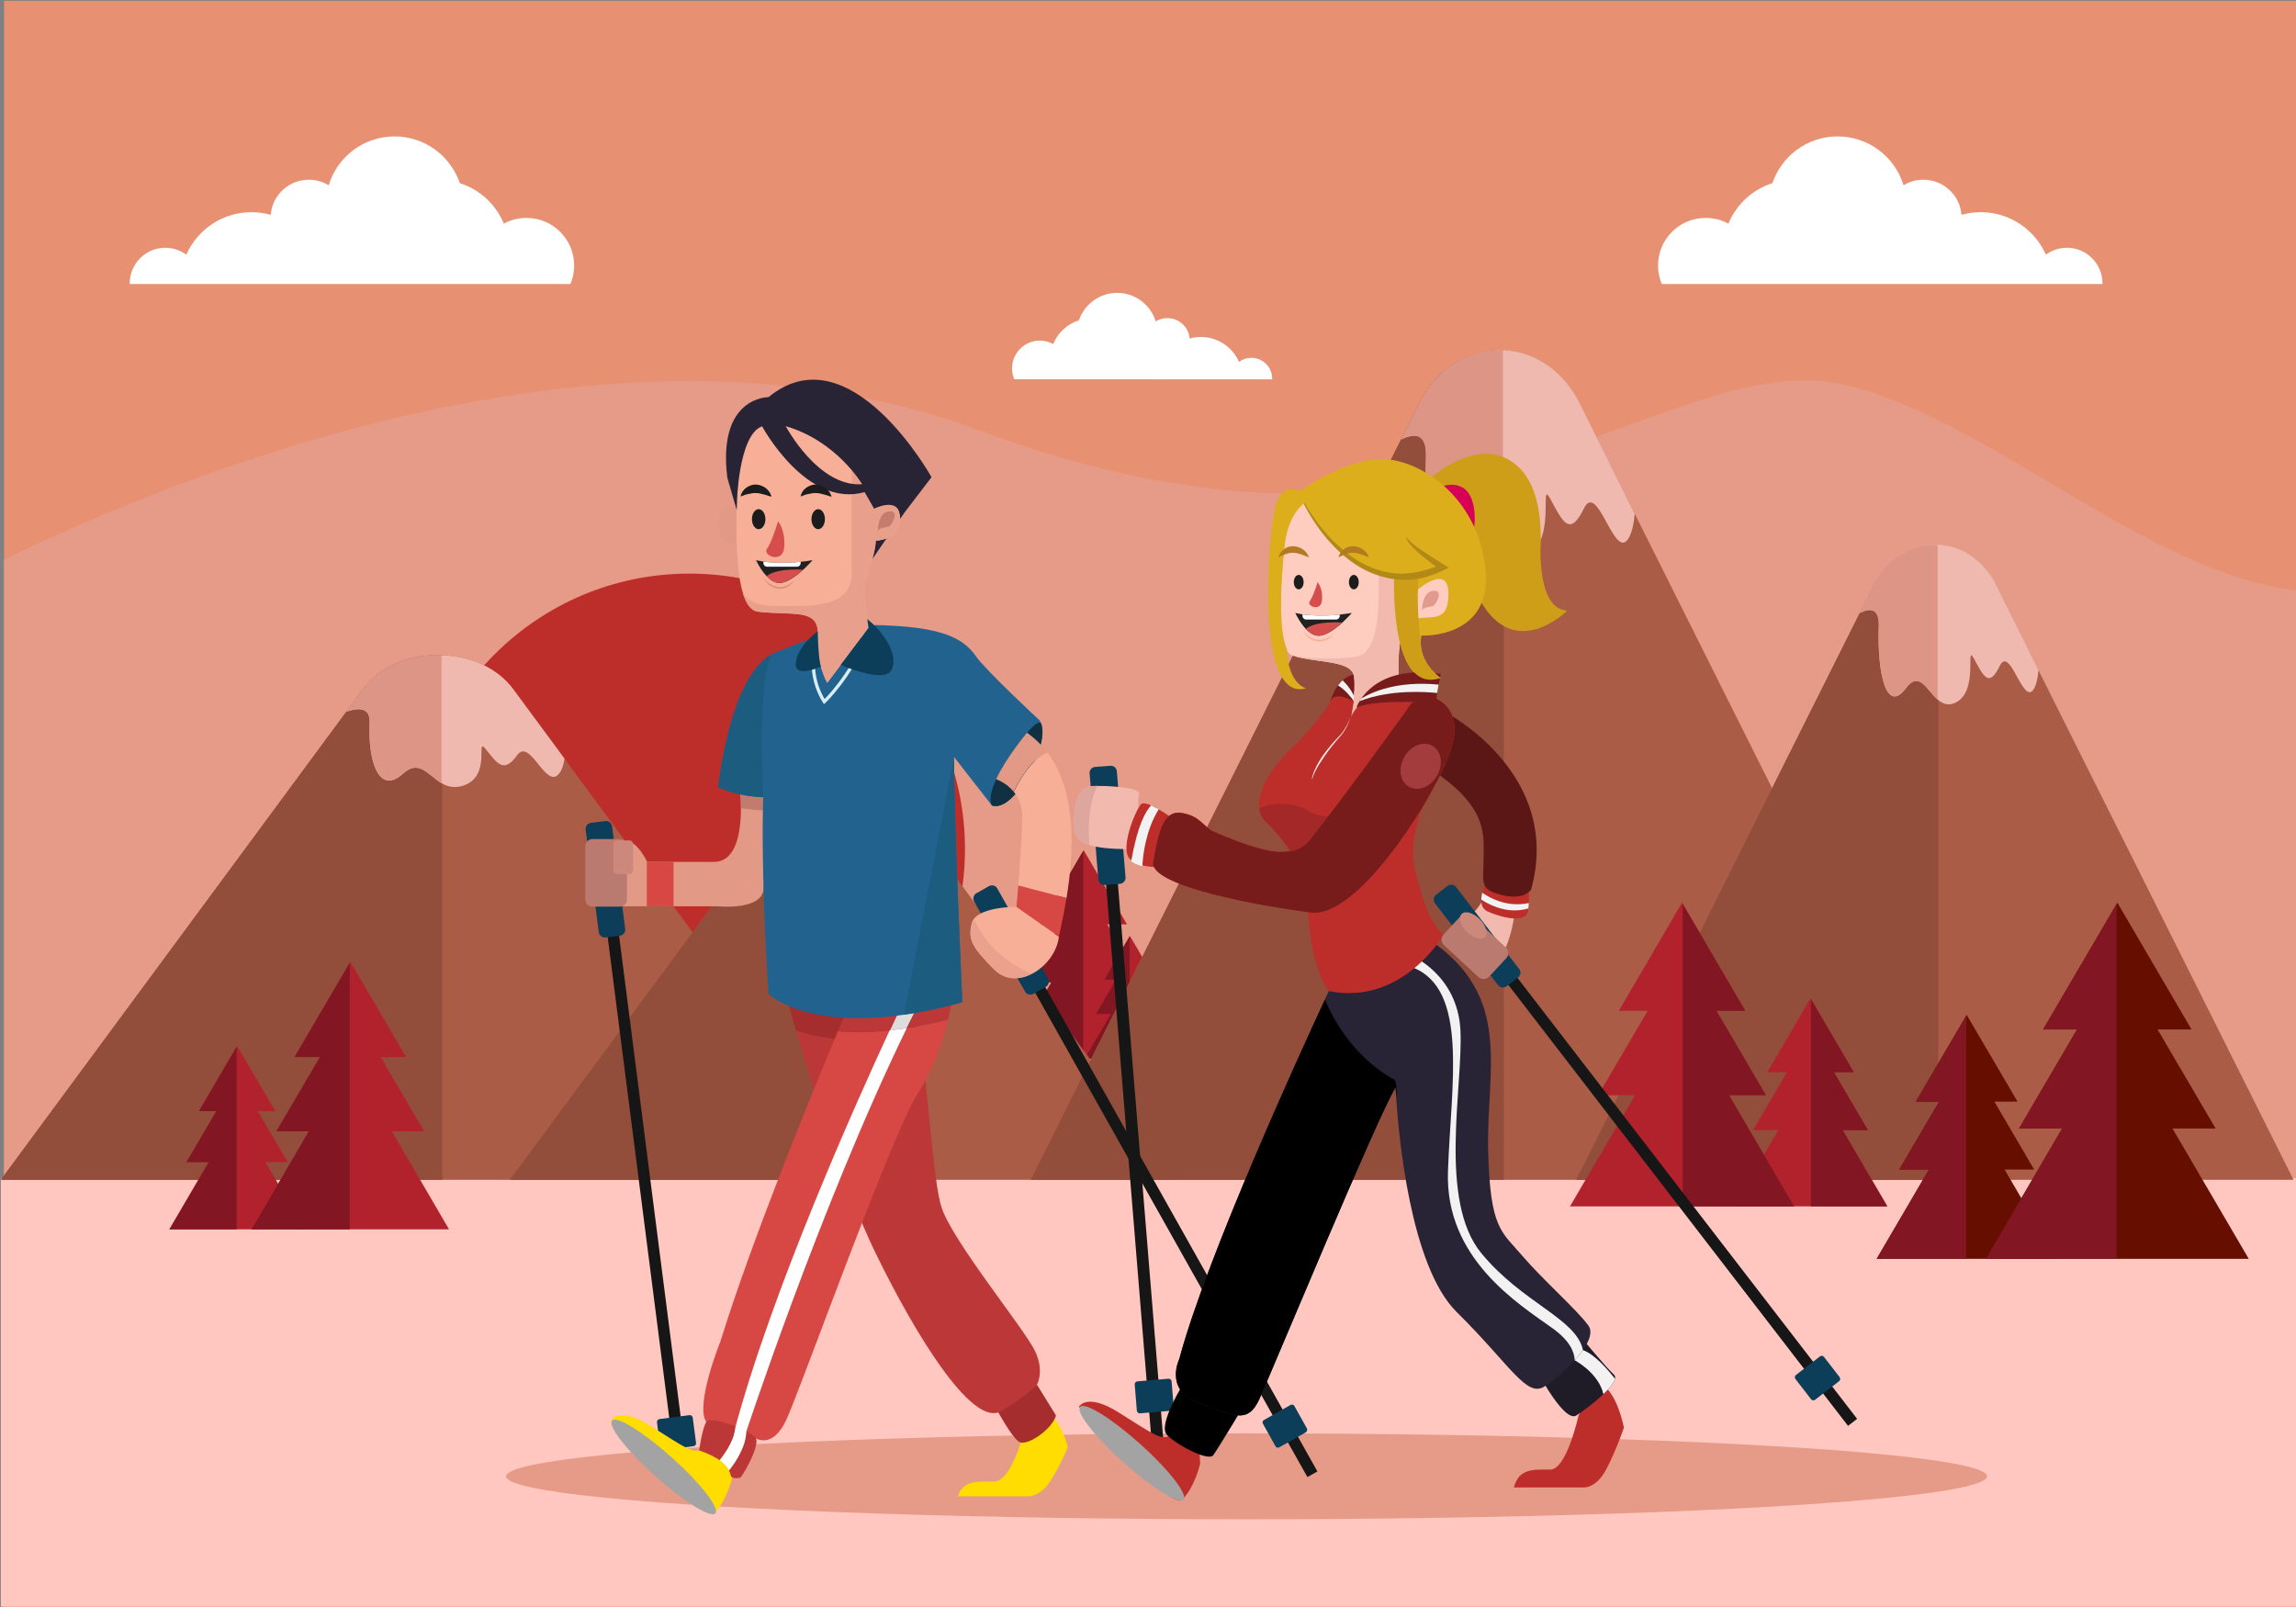 <?xml version="1.0" encoding="utf-8"?>
<!-- Generator: Adobe Illustrator 19.0.0, SVG Export Plug-In . SVG Version: 6.00 Build 0)  -->
<svg version="1.1" id="Layer_1" xmlns="http://www.w3.org/2000/svg" xmlns:xlink="http://www.w3.org/1999/xlink" x="0px" y="0px"
	 width="1400px" height="980px" viewBox="0 0 1400 980" enable-background="new 0 0 1400 980" xml:space="preserve">
<rect x="0" y="0" width="1400" height="980" fill="#808080" stroke="none"/>
<g>
	<rect x="2.5" y="0.5" fill="#E89072" width="1398" height="980.7"/>
	<path fill="#E59B88" d="M1400,359.9v388.6H2.5V341.2c123.8-59.8,380.5-158.8,594.6-78.7c294.3,110,416.4-52,526.6-28
		C1209.5,253.2,1311,350.7,1400,359.9z"/>
	<circle fill="#BD2E2B" cx="420.4" cy="517.8" r="168"/>
	<rect x="0.5" y="718.5" fill="#FFC7BF" width="1400" height="261.3"/>
	<ellipse fill="#E59B88" cx="760.1" cy="900.3" rx="451.5" ry="26.2"/>
	<path fill="#FFFFFF" d="M79.1,173.2c0-0.1,0-0.3,0-0.4c0-12,9.7-21.7,21.7-21.7c4.8,0,9.2,1.6,12.8,4.2c6.7-15.2,22-25.9,39.7-25.9
		c4.1,0,8,0.6,11.8,1.6c0.9-12,11-21.4,23.2-21.4c4.4,0,8.6,1.2,12.1,3.4c5.2-17.2,21.2-29.8,40.2-29.8c18.5,0,34.1,11.9,39.8,28.5
		c12.2,3.9,22,13,26.8,24.7c4.1-2.3,8.9-3.5,13.9-3.5c16,0,29,13,29,29c0,4-0.8,7.9-2.3,11.3H79.1z"/>
	<path fill="#FFFFFF" d="M1282,173.2c0-0.1,0-0.3,0-0.4c0-12-9.7-21.7-21.7-21.7c-4.8,0-9.2,1.6-12.8,4.2
		c-6.7-15.2-22-25.9-39.7-25.9c-4.1,0-8,0.6-11.8,1.6c-0.9-12-11-21.4-23.2-21.4c-4.4,0-8.6,1.2-12.1,3.4
		c-5.2-17.2-21.2-29.8-40.2-29.8c-18.5,0-34.1,11.9-39.8,28.5c-12.2,3.9-22,13-26.8,24.7c-4.1-2.3-8.9-3.5-13.9-3.5
		c-16,0-29,13-29,29c0,4,0.8,7.9,2.3,11.3H1282z"/>
	<path fill="#FFFFFF" d="M775.7,231.2c0-0.1,0-0.2,0-0.3c0-7-5.7-12.7-12.7-12.7c-2.8,0-5.4,0.9-7.5,2.5
		c-3.9-8.9-12.9-15.2-23.2-15.2c-2.4,0-4.7,0.3-6.9,1c-0.6-7-6.4-12.5-13.6-12.5c-2.6,0-5,0.7-7.1,2c-3.1-10.1-12.4-17.4-23.5-17.4
		c-10.8,0-20,7-23.3,16.7c-7.1,2.3-12.9,7.6-15.7,14.5c-2.4-1.3-5.2-2.1-8.1-2.1c-9.4,0-17,7.6-17,17c0,2.4,0.5,4.6,1.4,6.6H775.7z"
		/>
	<g>
		<g>
			<polygon fill="#B2222C" points="707.7,645.7 613.8,645.7 641.1,599.1 625.7,599.1 646.4,563.7 634.3,563.7 660.5,518.9 
				660.8,518.5 687.2,563.7 675.2,563.7 695.9,599.1 680.5,599.1 			"/>
			<polygon fill="#821723" points="660.5,518.9 660.5,645.7 613.8,645.7 641.1,599.1 625.7,599.1 646.4,563.7 634.3,563.7 			"/>
		</g>
		<g>
			<polygon fill="#B2222C" points="716.6,645.7 661.3,645.7 677.4,618.3 668.3,618.3 680.5,597.4 673.4,597.4 688.8,571 689,570.8 
				704.6,597.4 697.4,597.4 709.6,618.3 700.6,618.3 			"/>
			<polygon fill="#821723" points="688.8,571 688.8,645.7 661.3,645.7 677.4,618.3 668.3,618.3 680.5,597.4 673.4,597.4 			"/>
		</g>
	</g>
	<g>
		<g>
			<g>
				<path fill="#AA5C46" d="M533.8,719.5H0.5L211.2,434l10.2-13.8c10.6-14.4,29.7-21.3,48.3-20.6c16.9,0.6,33.4,7.5,43.1,20.6
					l31.4,42.5L533.8,719.5z"/>
				<path fill="#934D3B" d="M269.7,399.5v320H0.5L211.2,434l10.2-13.8C232.1,405.7,251.1,398.8,269.7,399.5z"/>
				<path fill="#EFB9AF" d="M344.2,462.6c-0.5,3.5-1.4,6.6-3,8.8c-8.1,11.3-17.9-22.1-25.9-10.8c-8.1,11.3-12.1,5-19-3.6
					c-6.9-8.6,4,16.2-13.8,22.1c-5.1,1.7-9.2,0.7-12.7-1.2c-0.2-0.1-0.4-0.2-0.6-0.3c-8.3-4.9-13.6-14.8-23.6-5.7
					c-14.4,13.1-21.3-7.2-20.2-31.1c0.4-9-6-9.6-14.1-6.8l10.2-13.8c10.5-14.3,29.3-21.1,47.7-20.6c0.2,0,0.4,0,0.6,0
					c16.9,0.6,33.4,7.5,43.1,20.6L344.2,462.6z"/>
				<path fill="#DD9585" d="M269.2,399.5v78c-8.3-4.9-13.6-14.8-23.6-5.7c-14.4,13.1-21.3-7.2-20.2-31.1c0.4-9-6-9.6-14.1-6.8
					l10.2-13.8C232,405.9,250.7,399,269.2,399.5z"/>
			</g>
			<g>
				<path fill="#AA5C46" d="M719,719.5H310.9L472.2,501l7.8-10.6c8.1-11,22.7-16.3,36.9-15.8c12.9,0.5,25.6,5.7,33,15.8l24,32.5
					L719,719.5z"/>
				<path fill="#934D3B" d="M516.9,474.6v244.9H310.9L472.2,501l7.8-10.6C488.1,479.3,502.7,474.1,516.9,474.6z"/>
				<path fill="#EFB9AF" d="M573.9,522.9c-0.4,2.7-1.1,5.1-2.3,6.7c-6.2,8.6-13.7-16.9-19.9-8.3c-6.2,8.6-9.3,3.8-14.6-2.8
					c-5.3-6.6,3.1,12.4-10.6,16.9c-3.9,1.3-7,0.5-9.7-0.9c-0.2-0.1-0.3-0.2-0.4-0.3c-6.4-3.7-10.4-11.3-18.1-4.3
					c-11,10-16.3-5.5-15.4-23.8c0.3-6.9-4.6-7.3-10.8-5.2l7.8-10.6c8.1-10.9,22.4-16.2,36.5-15.8c0.1,0,0.3,0,0.4,0
					c12.9,0.5,25.6,5.7,33,15.8L573.9,522.9z"/>
				<path fill="#DD9585" d="M516.5,474.6v59.7c-6.4-3.7-10.4-11.3-18.1-4.3c-11,10-16.3-5.5-15.4-23.8c0.3-6.9-4.6-7.3-10.8-5.2
					l7.8-10.6C488.1,479.5,502.4,474.2,516.5,474.6z"/>
			</g>
		</g>
		<g>
			<g>
				<path fill="#AA5C46" d="M1200,719.5H628.5L854.3,268l11-21.9c11.4-22.8,31.8-33.7,51.7-32.5c18.1,1,35.8,11.8,46.2,32.5
					l33.6,67.2L1200,719.5z"/>
				<path fill="#934D3B" d="M917,213.6v505.9H628.5L854.3,268l11-21.9C876.7,223.3,897.1,212.5,917,213.6z"/>
				<path fill="#EFB9AF" d="M996.8,313.3c-0.5,5.6-1.5,10.4-3.2,13.9c-8.7,17.8-19.2-34.9-27.8-17.1c-8.7,17.8-13,7.9-20.4-5.7
					c-7.4-13.6,4.3,25.7-14.8,34.9c-5.5,2.7-9.9,1.1-13.6-1.9c-0.2-0.2-0.4-0.3-0.6-0.5c-8.9-7.7-14.6-23.4-25.3-9
					c-15.5,20.7-22.9-11.4-21.6-49.2c0.5-14.2-6.4-15.1-15.1-10.7l11-21.9c11.3-22.6,31.4-33.4,51.1-32.6c0.2,0,0.4,0,0.6,0
					c18.1,1,35.8,11.8,46.2,32.5L996.8,313.3z"/>
				<path fill="#DD9585" d="M916.4,213.6v123.4c-8.9-7.7-14.6-23.4-25.3-9c-15.5,20.7-22.9-11.4-21.6-49.2
					c0.5-14.2-6.4-15.1-15.1-10.7l11-21.9C876.6,223.5,896.6,212.7,916.4,213.6z"/>
			</g>
			<g>
				<path fill="#AA5C46" d="M1398.5,719.5H961.1L1133.9,374l8.4-16.8c8.7-17.5,24.3-25.8,39.6-24.9c13.9,0.8,27.4,9.1,35.3,24.9
					l25.7,51.4L1398.5,719.5z"/>
				<path fill="#934D3B" d="M1181.9,332.3v387.2H961.1L1133.9,374l8.4-16.8C1151.1,339.7,1166.7,331.4,1181.9,332.3z"/>
				<path fill="#EFB9AF" d="M1243,408.6c-0.4,4.3-1.1,8-2.4,10.7c-6.6,13.6-14.7-26.7-21.3-13.1c-6.6,13.6-9.9,6-15.6-4.4
					c-5.7-10.4,3.3,19.6-11.3,26.7c-4.2,2-7.5,0.9-10.4-1.5c-0.2-0.1-0.3-0.3-0.5-0.4c-6.8-5.9-11.2-17.9-19.4-6.9
					c-11.8,15.8-17.5-8.7-16.5-37.7c0.4-10.9-4.9-11.6-11.6-8.2l8.4-16.8c8.6-17.3,24-25.6,39.1-24.9c0.2,0,0.3,0,0.5,0
					c13.9,0.8,27.4,9.1,35.3,24.9L1243,408.6z"/>
				<path fill="#DD9585" d="M1181.5,332.3v94.4c-6.8-5.9-11.2-17.9-19.4-6.9c-11.8,15.8-17.5-8.7-16.5-37.7
					c0.4-10.9-4.9-11.6-11.6-8.2l8.4-16.8C1151,339.9,1166.3,331.6,1181.5,332.3z"/>
			</g>
		</g>
	</g>
	<polygon fill="#660F01" points="1254.1,767.7 1144.3,767.7 1176.2,713.2 1158.1,713.2 1182.4,671.8 1168.2,671.8 1198.9,619.4 
		1199.2,618.9 1230.2,671.8 1216.1,671.8 1240.3,713.2 1222.3,713.2 	"/>
	<polygon fill="#821723" points="1198.9,619.4 1198.9,767.7 1144.3,767.7 1176.2,713.2 1158.1,713.2 1182.4,671.8 1168.2,671.8 	"/>
	<polygon fill="#660F01" points="1371.2,767.7 1210.9,767.7 1257.4,688.2 1231.1,688.2 1266.5,627.8 1245.8,627.8 1290.6,551.3 
		1291.1,550.5 1336.3,627.8 1315.6,627.8 1351,688.2 1324.7,688.2 	"/>
	<polygon fill="#821723" points="1290.6,551.3 1290.6,767.7 1210.9,767.7 1257.4,688.2 1231.1,688.2 1266.5,627.8 1245.8,627.8 	"/>
	<g>
		<g>
			<polygon fill="#B2222C" points="1057.1,735.7 1150.8,735.7 1123.6,689.2 1139,689.2 1118.3,653.9 1130.4,653.9 1104.2,609.2 
				1104,608.8 1077.5,653.9 1089.6,653.9 1068.9,689.2 1084.3,689.2 			"/>
			<polygon fill="#821723" points="1104.2,609.2 1104.2,735.7 1150.8,735.7 1123.6,689.2 1139,689.2 1118.3,653.9 1130.4,653.9 			
				"/>
		</g>
		<g>
			<polygon fill="#B2222C" points="957.3,735.7 1094,735.7 1054.3,667.9 1076.8,667.9 1046.6,616.4 1064.2,616.4 1026,551.1 
				1025.6,550.5 987.1,616.4 1004.7,616.4 974.5,667.9 997,667.9 			"/>
			<polygon fill="#821723" points="1026,551.1 1026,735.7 1094,735.7 1054.3,667.9 1076.8,667.9 1046.6,616.4 1064.2,616.4 			"/>
		</g>
	</g>
	<g>
		<g>
			<polygon fill="#B2222C" points="185.8,749.7 103.3,749.7 127.3,708.7 113.7,708.7 131.9,677.6 121.3,677.6 144.3,638.3 
				144.6,637.9 167.9,677.6 157.2,677.6 175.4,708.7 161.9,708.7 			"/>
			<polygon fill="#821723" points="144.3,638.3 144.3,749.7 103.3,749.7 127.3,708.7 113.7,708.7 131.9,677.6 121.3,677.6 			"/>
		</g>
		<g>
			<polygon fill="#B2222C" points="273.8,749.7 153.4,749.7 188.3,689.9 168.5,689.9 195.1,644.6 179.6,644.6 213.3,587.1 
				213.6,586.5 247.6,644.6 232.1,644.6 258.6,689.9 238.9,689.9 			"/>
			<polygon fill="#821723" points="213.3,587.1 213.3,749.7 153.4,749.7 188.3,689.9 168.5,689.9 195.1,644.6 179.6,644.6 			"/>
		</g>
	</g>
</g>
<g>
	<polygon fill="#292435" points="551.2,312.9 528.7,345.6 522.4,323.9 532.5,297.9 	"/>
	<path fill="#FFDD00" d="M623.4,876.5c0,0-7.2,27-17.2,27c-10.1,0-19.1-0.8-22.2,9h42.3c0,0,7.8,0.7,14.1-9.2
		c6.3-9.9,10.7-20.8,10.7-20.8s-3.1-13.4-10.3-19.4C633.6,857,623.4,876.5,623.4,876.5z"/>
	
		<rect x="391.5" y="565.1" transform="matrix(-0.992 0.127 -0.127 -0.992 880.7 1417.921)" fill="#161616" width="7" height="344.1"/>
	<path fill="#0D3E59" d="M422.9,881.9l-18.3,2.4c-1,0.1-1.9-0.6-2-1.5l-2-15.4c-0.1-1,0.6-1.9,1.5-2l18.3-2.4c1-0.1,1.9,0.6,2,1.5
		l2,15.4C424.6,880.9,423.9,881.8,422.9,881.9z"/>
	<path fill="#FFDD00" d="M372.6,866.2c0,0,4.6-9,24.6,3.7c20,12.7,24.6,15.8,29.1,14.6c4.5-1.3,14-4.7,14-4.7l5.8,13.4l0.4,7.8
		c0,0-3.4,14.5-10.9,21.7C428.1,929.8,372.6,866.2,372.6,866.2z"/>
	
		<rect x="712.4" y="577.7" transform="matrix(-0.872 0.49 -0.49 -0.872 1707.592 1052.008)" fill="#161616" width="7" height="344.1"/>
	<path fill="#0D3E59" d="M637.7,601.8l-7.6,4.3c-1.8,1-4.1,0.4-5.1-1.4L594,549.8c-1-1.8-0.4-4.1,1.4-5.1l7.6-4.3
		c1.8-1,4.1-0.4,5.1,1.4l30.9,54.9C640.1,598.5,639.5,600.8,637.7,601.8z"/>
	<path fill="#0D3E59" d="M796.2,873.5l-16.1,9.1c-0.9,0.5-2,0.2-2.4-0.7l-7.6-13.6c-0.5-0.9-0.2-2,0.7-2.4l16.1-9.1
		c0.9-0.5,2-0.2,2.4,0.7l7.6,13.6C797.3,871.9,797,873,796.2,873.5z"/>
	<path fill="#A52D2D" d="M560.6,630.6c-1.7,0.3-3.3,0.6-4.9,0.8c-34.3,5.6-56.8,1.9-70.3-2.9c-2.7-9.3-4.3-14.9-4.3-14.9l18.6-13.2
		c0,0,45.2-5.4,54.9,8.7C556.9,612.5,558.9,620.3,560.6,630.6z"/>
	<path fill="#BC3737" d="M631.2,846.5l-6.5,19.5l-15.9-4.7c-17.3,6.1-49.9-45.9-74.8-96.9c-19-38.8-39.8-106.1-48.6-135.9
		c13.5,4.7,35.9,8.5,70.3,2.9c1.6-0.3,3.2-0.5,4.9-0.8c5.4,32.7,8.3,89.8,13.5,105.7c6.9,21,50.6,74.1,57.1,87.8
		C637.7,837.9,631.2,846.5,631.2,846.5z"/>
	<path fill="#D74844" d="M578,621.9c-3.2,13.1-8.9,30.4-18.4,45c-15.9,24.6-71.9,181.4-80.2,199.1c-8.3,17.7-18.4,11.2-18.4,11.2
		l-22.1,1.8l-8.3-11.9c-6.9-10.5,8.7-49.1,8.7-49.1c19.5-63,56.4-152.8,71.6-189.1c11.9,1,26.7,0.7,44.8-2.3
		C562.6,625.4,570.1,623.9,578,621.9z"/>
	<path fill="#A52D2D" d="M608.8,861.4c0,0,7.6,14.1,12.3,17.7s20.6-7.6,22.8-15.9l-11.5-18.6C632.3,844.5,622.5,854.1,608.8,861.4z"
		/>
	<path fill="#FFFFFF" d="M552.9,627c-52.8,108.4-99,249.5-99,249.5l-2.6,7.2l-3.9-9.6c22.9-86.9,76.1-204.9,95.1-245.8
		C545.9,628,549.4,627.5,552.9,627z"/>
	<path fill="#BC3737" d="M448.6,869.9c-0.6,7.6-5.4,15.1-9.7,20.6c-2.8-1.9-6.7-4-12.6-6c0,0,1.8-13,4.3-17.3
		C432,864.7,440.8,866.8,448.6,869.9z"/>
	<path fill="#BC3737" d="M451.6,901c0,0-2.5,1-5.1,0c-1-0.4-0.9-2-2-4.3c11.1-13.9,10.6-23.8,10.6-23.8c3.1,1.6,5.4,3.2,5.9,4.4
		C462.8,881.6,455.5,895.8,451.6,901z"/>
	<path fill="#DDDDDD" d="M557.6,617.6c-1.6,3.1-3.1,6.3-4.7,9.4c-3.6,0.6-7,1-10.3,1.4c4.3-9.3,6.9-14.6,6.9-14.6L557.6,617.6z"/>
	<path fill="#BC3737" d="M581.3,603.3c-0.2,2.8-1.1,9.7-3.3,18.6c-8,2-15.4,3.5-22.4,4.6c-0.9,0.2-1.8,0.3-2.7,0.4
		c1.6-3.2,3.1-6.3,4.7-9.4l-8.1-3.8c0,0-2.5,5.3-6.9,14.6c-12.3,1.3-22.8,1.3-31.7,0.5c4.3-10.2,6.9-16.2,6.9-16.2
		s19.5-13,21.7-13.4C541.6,599,581.7,596.4,581.3,603.3z"/>
	<path fill="#FFFFFF" d="M444.5,896.7c-0.8-1.8-2.4-3.9-5.7-6.2c4.4-5.4,9.1-12.9,9.7-20.6c2.3,0.9,4.6,1.9,6.5,2.9
		C455.1,872.9,455.6,882.8,444.5,896.7z"/>
	<path fill="#E29986" d="M450.9,477.9c0,0,6.5,47.7-15.5,47.7s-40.8,0-40.8,0s-5.8-12.6-12.6-12.6c-6.9,0-24.2-3.3-24.2,9
		c0,12.3-1.1,30.7,9.4,30.7s70.8,0,70.8,0s27.7,2.9,27.7-11.6c0-14.5,19.6-49.5,19.6-49.5l-11.5-25.4L450.9,477.9z"/>
	<path fill="#C17C6F" d="M485.1,491.6c0,0-0.1,0.2-0.3,0.6c-3,1.4-6.6,2.3-10.8,2.3c-7.6,0-15.2-0.6-22.2-1.6c0-8.3-0.9-15-0.9-15
		l22.8-11.6L485.1,491.6z"/>
	<path fill="#22628E" d="M628.3,469.9c-2,4-4,7.3-5.8,9.9c-10.4,15-17.7,11.4-17.7,11.4l-23.1-29.6c0,39,5.1,149.6,5.1,149.6
		c-11.3,3.1-21.6,5.4-31.1,6.9c-1.5,0.2-3,0.5-4.5,0.7c-61.1,8.8-82.6-12.7-82.6-12.7c-5.1-79.9-3.2-120-3.2-120
		c-17.3-0.7-27.5-6.2-27.5-6.2c8.6-63,25.2-77.1,33.4-81.3c0.5-0.3,1.1-0.5,1.5-0.7c0.8-0.3,1.5-0.6,2-0.8
		c3.9-1.7,11.8-4.6,15.7-6.1c1.5-0.5,2.4-0.9,2.4-0.9l4.6-1l27.8-6.1l8.1-1.8c2.5,0,4.8,0.1,7.1,0.2c39.2,1.5,48.6,10.4,54.7,19
		c6.5,9,37.6,37.9,37.6,37.9S641.7,443.5,628.3,469.9z"/>
	<path fill="#113042" d="M628.3,469.9c8.6-17,7.9-25.1,6.4-28.8c-1.3-1.3-5.3,0.1-17.2,17.2c-17.7,25.3-13.1,32.3-12.7,32.8l0,0
		C604.8,491.3,614.9,496.3,628.3,469.9z"/>
	<path fill="#F7AF97" d="M645.7,571.3c-0.1,0.6-0.3,1.2-0.3,1.7c-1.7,8.8-8.4,17-16.4,21c-7.5,3.8-16.1,3.9-22.7-2.7
		c-13.6-13.6-16.3-18.3-13.7-28.4c0.2-0.9,0.7-1.8,1.2-2.5c5.3-7.1,23.7-7.4,25.8-7.4L645.7,571.3z"/>
	<path fill="#F7AF97" d="M650.3,547.7l-29.4-7.7c1-12.6,2.4-31.4,2.4-42.2c0-6.6-2.3-11.5-5.1-14.9c3.3-6.9,10.5-19.8,20.5-24
		C657.2,483.3,654.6,521.6,650.3,547.7z"/>
	<path fill="#D74844" d="M410.7,552.7v-27.1c-9.8,0-16.3,0-16.3,0v27.1C399.8,552.7,405.4,552.7,410.7,552.7z"/>
	<path fill="#D74844" d="M650.3,547.7c-1.7,10.2-3.6,18.6-4.6,23.5l-26.1-18.3c0.2,0,0.2,0,0.2,0s0.5-5.3,1.1-12.9L650.3,547.7z"/>
	<path fill="#E29986" d="M638.6,458.8c-10,4.2-17.2,17.2-20.5,24c-4.6-5.6-10.7-7.6-10.7-7.6c5.6-12.6,18.8-28.4,18.8-28.4
		C631.1,450.3,635.2,454.3,638.6,458.8z"/>
	<path fill="#EAA28F" d="M629,593.9c-7.5,3.8-16.1,3.9-22.7-2.7c-13.6-13.6-16.3-18.3-13.7-28.4c0.2-0.9,0.7-1.8,1.2-2.5
		C598.5,570.9,608.2,584.9,629,593.9z"/>
	<path fill="#0D3E59" d="M378,570.6l-8.7,1.1c-2.1,0.3-3.9-1.2-4.2-3.2l-8-62.5c-0.3-2.1,1.2-3.9,3.2-4.2l8.7-1.1
		c2.1-0.3,3.9,1.2,4.2,3.2l8,62.5C381.5,568.5,380.1,570.3,378,570.6z"/>
	<path fill="#BA7A70" d="M378,552.9h-16.8c-2.4,0-4.3-1.9-4.3-4.3V516c0-2.4,1.9-4.3,4.3-4.3H378c2.4,0,4.3,1.9,4.3,4.3v32.6
		C382.3,551,380.3,552.9,378,552.9z"/>
	<path fill="#CC887A" d="M383.8,533.1h-7.6c-1.2,0-2.2-1-2.2-2.2v-16.2c0-1.2,1-2.2,2.2-2.2h7.6c1.2,0,2.2,1,2.2,2.2v16.2
		C385.9,532.2,385,533.1,383.8,533.1z"/>
	
		<ellipse transform="matrix(0.668 -0.745 0.745 0.668 -531.59 598.175)" fill="#A3A3A3" cx="404.1" cy="894.4" rx="7.6" ry="42.3"/>
	<path fill="#1C5C7F" d="M586.8,611.2c-11.3,3.1-21.6,5.4-31.1,6.9c-1.5,0.2-3,0.5-4.5,0.7l30.5-157.3
		C581.7,500.6,586.8,611.2,586.8,611.2z"/>
	<path fill="none" stroke="#D7EDF7" stroke-width="2" stroke-miterlimit="10" d="M529.3,387.2c-11.5,26.6-26.7,40.7-26.7,40.7
		c-8.5-13.6-7.1-27.5-5.6-34.3l27.8-6.1L529.3,387.2z"/>
	<path fill="#E29986" d="M449.2,311c0,0-11.3-8.2-11.3,7.7c0,15.9,11.3,12.1,11.3,12.1V311z"/>
	<path fill="#F7AF97" d="M548.8,316c0,13.7-14.8,13.7-14.8,13.7c0,5.8-4,18.1-6.1,23.1c-2.2,5.1,1.8,30,1.8,30l-25.3,33.6
		c0,0-6.9-11.9-5.8-28.9c1.1-17-15.2-11.9-36.5-14.5c-4.2-0.5-7.2-4.9-9.2-11.6c0,0,0-0.1,0-0.1c-0.5-1.6-0.9-3.4-1.3-5.3
		c-6-29.6,0.4-87.3,0.4-88.2c0,0,12.6-18.1,13.4-19.1c0.7-1.1,31.1-3.6,31.1-3.6l23,11.9l12,6.2l1.4,47
		C534,309.5,548.8,302.2,548.8,316z"/>
	<path fill="#E89F8B" d="M548.8,316c0,13.7-14.8,13.7-14.8,13.7c0,5.8-4,18.1-6.1,23.1c-2.2,5.1,1.8,30,1.8,30l-25.3,33.6
		c0,0-6.9-11.9-5.8-28.9c1.1-17-15.2-11.9-36.5-14.5c-4.2-0.5-7.2-4.9-9.2-11.6c2,3.8,6.9,8.1,18.8,8.1c21.2,0,47.7,2.4,47.7-20.3
		V257l12,6.2l1.4,47C534,309.5,548.8,302.2,548.8,316z"/>
	<path fill="#292435" d="M568,291c0,0-49.9-89.6-99.4-48.8c0,0-31.3-0.5-25.1,49.2l5.7,19.6l0.2-5.5c-0.1,1.8,0.8-40.5,15.3-45.5
		c0,0,27.1,50.2,62.5,40.1l5.8,10.1c0,0,15.9-8.1,15.9,5.8L568,291z M479.1,259.9c31.1,9,46.6,35.4,46.6,35.4
		C498.9,297.2,479.1,259.9,479.1,259.9z"/>
	<path fill="#C67C6D" d="M535.3,323.9c0,0-0.2-11.3,6.7-12.1c6.9-0.8,1.8,8.7,0,9.3C540.1,321.7,535.7,321.7,535.3,323.9z"/>
	<ellipse fill="#1C1C1C" cx="462.6" cy="316.6" rx="4.1" ry="6.1"/>
	<ellipse fill="#1C1C1C" cx="498.9" cy="316.6" rx="4.1" ry="6.1"/>
	<path fill="#D64D4D" d="M474.4,317.9c0,0-3.6,12.5-6.7,16.7c-3.1,4.2,9.8,9.6,10.5-1.1C478.9,322.8,474.4,317.9,474.4,317.9z"/>
	<path fill="#212121" d="M495.5,341.6c0,0-2.4,2.7-5.7,5.8h0c-4.2,3.8-10,8.1-14.5,8.1c-2.9,0-5.6-1.8-7.8-4.1
		c-3.9-4.1-6.5-9.8-6.5-9.8s1.6,0.4,4.6,0.9c4.5,0.6,12.3,1.2,22.6,0.1C490.5,342.4,492.9,342.1,495.5,341.6z"/>
	<path fill="#FFFFFF" d="M488.2,342.6v0.8c0,1.2-1,2.2-2.2,2.2h-18.3c-1.2,0-2.2-1-2.2-2.2v-0.9
		C470.1,343.1,477.9,343.7,488.2,342.6z"/>
	<path fill="#D64D4D" d="M489.7,347.4c-4.2,3.8-10,8.1-14.5,8.1c-2.9,0-5.6-1.8-7.8-4.1C470,349.2,476,346.8,489.7,347.4z"/>
	<g>
		<path fill="#1C1C1C" d="M451.6,302.8c0.3-2.1,1.5-3.9,3.2-5.2c1.7-1.3,3.9-2.2,6.2-2.1c2.3,0.1,4.5,1,6.1,2.3
			c0.8,0.6,1.5,1.5,2.1,2.3c0.5,0.9,1,1.8,1.3,2.8c-1.1-0.2-1.9-0.5-2.8-0.8c-0.9-0.2-1.7-0.6-2.5-0.7c-1.6-0.5-2.9-0.7-4.3-0.7
			c-1.3-0.1-2.7,0.1-4.2,0.5C455.1,301.4,453.5,302,451.6,302.8z"/>
	</g>
	<g>
		<path fill="#1C1C1C" d="M488.2,302.8c0.3-2.1,1.5-3.9,3.2-5.2c1.7-1.3,3.9-2.2,6.2-2.1c2.3,0.1,4.5,1,6.1,2.3
			c0.8,0.6,1.5,1.5,2.1,2.3c0.5,0.9,1,1.8,1.3,2.8c-1.1-0.2-1.9-0.5-2.8-0.8c-0.9-0.2-1.7-0.6-2.5-0.7c-1.6-0.5-2.9-0.7-4.3-0.7
			c-1.3-0.1-2.7,0.1-4.2,0.5C491.7,301.4,490.1,302,488.2,302.8z"/>
	</g>
	<path fill="#0D3E59" d="M512.6,405.5c0,0,25,10.9,30.4,3.9c5.4-7-1.6-21.8-14.2-31.9l0.8,5.4L512.6,405.5z"/>
	<path fill="#0D3E59" d="M500.5,406.5c0,0-16.4,7.7-15.3-2.4s13.4-19.2,13.4-19.2S498.9,401.4,500.5,406.5z"/>
	<path fill="#1C5C7F" d="M465.3,486.2c-17.3-0.7-27.5-6.2-27.5-6.2c8.6-63,25.2-77.1,33.4-81.3C468.3,401.7,462.6,416.2,465.3,486.2
		z"/>
	<g>
		<g>
			<path fill="#DD8F7A" d="M484.4,353.9c-1,1.6-2.4,2.9-4,3.9c-0.4,0.2-0.9,0.4-1.3,0.6l-1.4,0.4c-0.5,0.1-1,0.1-1.5,0.2
				c-0.5,0-1,0-1.5,0c-2-0.2-3.9-1-5.4-2.1c-0.8-0.6-1.4-1.3-2.1-1.9c-0.6-0.8-1.2-1.5-1.7-2.2l0.1-0.1l1.9,1.9
				c0.7,0.5,1.4,1.2,2.2,1.6c1.5,1,3.3,1.6,5,1.8c1.8,0.2,3.6-0.2,5.2-1C481.6,356.3,483.1,355.2,484.4,353.9L484.4,353.9z"/>
		</g>
	</g>
</g>
<g>
	
		<rect x="688.7" y="534" transform="matrix(-0.997 8.145618e-002 -8.145618e-002 -0.997 1440.129 1362.397)" fill="#161616" width="7.2" height="353.1"/>
	<path fill="#0D3E59" d="M682.9,539l-9.2,0.7c-2.1,0.2-3.9-1.4-4-3.4l-5.3-64.6c-0.2-2.1,1.4-3.9,3.4-4l9.2-0.7
		c2.1-0.2,3.9,1.4,4,3.4l5.3,64.6C686.5,537,684.9,538.8,682.9,539z"/>
	<path fill="#0D3E59" d="M714.1,860.3l-19,1.6c-1,0.1-1.8-0.7-1.9-1.6l-1.3-16c-0.1-1,0.7-1.8,1.6-1.9l19-1.6c1-0.1,1.8,0.7,1.9,1.6
		l1.3,16C715.8,859.4,715,860.2,714.1,860.3z"/>
	<path fill="#F2BAAF" d="M905.2,546.7c0,0-5.2,11.9-12.8,13.3c-7.6,1.4-8.6,13-6.3,17.1c2.2,4.1,16.9,26.6,27.2,9.5
		c0,0,9.8-12.5,10.8-36.9C925.2,525.4,905.2,546.7,905.2,546.7z"/>
	<path fill="#F2BAAF" d="M688.6,517.8c-11.8,0-19.4-0.9-24.4-2.5c-9.5-3.1-9.2-8.8-9.2-16c0-10.9,3.8-18.9,9.5-19.7
		c1-0.2,2.7-0.2,4.8-0.3c9.3-0.1,26.4,1.3,25.3,4.9c-1.3,4.3,0,12.8,0,12.8S722.7,517.8,688.6,517.8z"/>
	<path fill="#BD2E2B" d="M962.5,863.3c0,0-7.2,32.9-17.2,32.9s-19.1-1-22.2,10.9h42.3c0,0,7.8,0.9,14.1-11.2
		c6.3-12.1,10.7-25.3,10.7-25.3s-3.1-16.3-10.3-23.7C972.6,839.5,962.5,863.3,962.5,863.3z"/>
	<path fill="#BD2E2B" d="M657.9,857.9c0,0,4.6-9,24.6,3.7c20,12.7,24.6,15.8,29.1,14.6c4.5-1.3,14-4.7,14-4.7l5.8,13.4l0.4,7.8
		c0,0-3.4,14.5-10.9,21.7C713.4,921.6,657.9,857.9,657.9,857.9z"/>
	
		<ellipse transform="matrix(0.668 -0.745 0.745 0.668 -430.618 807.827)" fill="#A3A3A3" cx="689.4" cy="886.2" rx="7.6" ry="42.3"/>
	<path fill="#1F1C28" d="M984.7,840.8c-0.6,2.5-3.4,6-7,9.4c-5.5,5.3-12.8,10.6-16.5,13c-7.2,4.5-22.8-25.1-22.8-25.1l13.5-15
		l2.9-3.2l6.7-7.5c0,0,17.3,21,22.4,25.7C984.8,838.8,984.9,839.7,984.7,840.8z"/>
	<path fill="#F2F2F2" d="M984.7,840.8c-0.6,2.5-3.4,6-7,9.4c-3.1-13.2-17.6-20.7-17.6-20.7l-8.2-6.4l2.9-3.2c3.3,1,6.9,2.2,10.3,3.4
		C972.4,825.8,980.7,835.6,984.7,840.8z"/>
	<path d="M722.3,842.6c0,0-16.6,26.2-10.8,32.4c5.8,6.1,25.3,16.3,28.2,12.5c2.9-3.8,20.2-32.7,20.2-32.7L722.3,842.6z"/>
	<path fill="#292435" d="M965.2,823.3c-1.4,2.1-3.1,4.2-5,6.2c-5.8,6.4-13,12.4-18.1,15.8c-11.2,7.6-20.6-12.3-53.9-45.2
		c-28.4-28.1-35.4-108.2-36.9-130.9c-0.2-3.9-0.3-6.1-0.3-6.1c-10.1,15.5-75.9,174.2-83.1,190.1c-7.2,15.9-16.3,9.8-37.2,2.2
		c-21-7.6-11.6-26.7-11.6-26.7c16.8-63,76.3-192.3,88.8-219.2c1.5-3.2,2.3-5,2.3-5v-8.4c0,0,9.4-58,61-23.3
		c51.6,34.7,35.2,78.8,36.2,128c1.1,49.2,8.3,50.2,20.9,65.1c12.7,14.8,33.3,32.9,40.1,42.3C971.3,811.9,969.3,817.5,965.2,823.3z"
		/>
	<path fill="#771B1B" d="M830.3,411.2l-3,17.2c-0.1,0-0.2-0.1-0.3-0.1c-0.3-0.1-0.7-0.2-1.2-0.3c-4.3-0.8-14.6-0.5-14.6-0.5
		c1.3-4.1,2.9-7.2,4.6-9.5c0.9-1.2,1.8-2.3,2.8-3.1C824.4,409.8,830.3,411.2,830.3,411.2z"/>
	<path fill="#F2F2F2" d="M827,428.3c-0.3-0.1-0.7-0.2-1.2-0.3c-2-2.9-5.4-7.2-9.9-10c0.9-1.2,1.8-2.3,2.8-3.1
		C821.6,417.7,825.4,422.3,827,428.3z"/>
	<path fill="#CE9E19" d="M873.2,290.8c0,0,26.9-23.9,48.6-9.3c21.7,14.6,17.2,51.7,17.5,57.5c0.4,5.8,0.7,32.5,16.3,33.4
		c0,0-34.2,34.3-55.5-11C878.8,316,873.2,290.8,873.2,290.8z"/>
	<path fill="#D60057" d="M880.3,296.3c0,0,11.2-3.6,16.1,6s2,22.6,2,22.6L880.3,296.3z"/>
	<path fill="#BD2E2B" d="M932.2,550.7c0,1.1-0.2,2.3-0.3,3.3c-0.1,0.7-0.2,1.3-0.3,1.9c-1.4,7-15.4,4-24.4,0c-3.1-1.4-4.1-4.2-4-7.3
		c0-1.4,0.3-2.8,0.6-4.2c1.1-4.5,3.4-8.6,3.4-8.6l24.4-2C931.6,533.8,932.5,543.2,932.2,550.7z"/>
	<path fill="#FFCDC0" d="M882.7,362.3c0,19-11.8,12.3-22.1,15.5c-1.3,0.4-2.4,1.3-3.3,2.6C851,389.5,853,417,853,417l-28.5,24.6
		l-0.9-4.3c0,0,3.4-14.8,2-24.9c-1.5-10.1-23.6-8-37.5-12.6c-0.1,0-0.1,0-0.1,0c-13.9-4.7-3.1-84-3.1-84l-1.1-7.8l9-4.7l20.6,4
		l50.4,8.8l0.2,43.6C864.1,359.6,882.7,343.3,882.7,362.3z"/>
	<path fill="#F2BAAF" d="M857.4,380.4C851,389.5,853,417,853,417l-28.5,24.6l-0.9-4.3c0,0,3.4-14.8,2-24.9
		c-1.5-10.1-23.6-8-37.5-12.6c1.5,0.3,19,3.3,38.9,0.7c20.9-2.8,11.7-71.1,11.7-71.1h-1.3l8.3-2l13.3,14.6L857.4,380.4z"/>
	<path fill="#5B1616" d="M879.9,433.5c0,0,73.5,37.1,53.7,109c0,0-4.1,6.8-17.9,3.3c-13.8-3.5-11.1-7.3-11.1-21.4
		c0-14.1,3.5-30.9-29.3-53.4C842.5,448.4,879.9,433.5,879.9,433.5z"/>
	<path fill="#DDAE1B" d="M866.7,387.6c-0.3,1.8-0.4,3.5-0.4,5.1c0,0.1,0,0.2,0,0.2c0.6,12.9,12.1,20.6,12.1,20.6
		c-29.5,10.3-28.6-53.4-28.4-62.1c0-0.6,0-1,0-1c-31.6,0.4-54.9-43.4-54.9-43.4c-11.2,9-11.9,27.3-11.9,27.3
		c-5.4,50.1,1.4,61.2,1.4,61.2c0.9,22.2,11.8,24.2,11.8,24.2c-31.3,9.4-23.3-93.4-19-110.1c4.3-16.6,14.8-10,14.8-10
		c10.8-7.2,34.7-21.7,55.1-19.3c20.4,2.3,53.7,23.1,58.4,66.3C910.5,389.9,866.7,387.6,866.7,387.6z"/>
	<path fill="#FFCDC0" d="M864.6,359.5l-1.1,3.5l-2.3,14.8c10.3-3.2,22,3.4,22-15.5C883.2,343.5,865,359.2,864.6,359.5z"/>
	<path fill="#E29A8F" d="M867.1,372.4c0,0-0.2-11.3,6.7-12.1c6.9-0.8,1.8,8.7,0,9.3C871.9,370.2,867.5,370.2,867.1,372.4z"/>
	<path fill="#BD2E2B" d="M882.7,462.7c-2.6,6.4-6.6,14.4-11.5,22.9c-18.5,32.4-50.1,73.6-71.7,70.8c-10.6-1.4-27.8-4-44.7-7.6
		c-26.9-5.7-53.2-13.9-51.5-23.3c2.7-15.2,5.2-31.7,17.1-29.8c11.9,1.9,13,8.4,19.8,11.4c1.7,0.8,5,2.2,9.1,3.8
		c10.2,4.1,25.4,9.4,33.8,8.5c1.3-0.2,2.5-0.5,3.5-1c0,0-7.1-10.3-14.9-17.6c-2.1-1.9-3.4-4.6-3.8-7.9c-1.2-9.4,5.2-24.1,25-41.7
		c0,0,16-17.7,18.6-23.9c2.6-6.2,14,0.4,14,0.4l-1.6,9.4c0,0,3.1-9.5,18.1-15.7c11.3-4.7,25,0.6,31,3.5c0,0,0,0,0,0
		c1.9,0.9,3.1,1.6,3.1,1.6s1.6,0.5,3.5,1.8c0,0,0.1,0,0.1,0.1c0.3,0.2,0.6,0.4,0.9,0.7C885.1,433.2,891,442.4,882.7,462.7z"/>
	<path fill="#771B1B" d="M878.5,411c0,0-0.7,3-1.3,6.5c-0.3,1.7-0.6,3.5-0.9,5.1c-0.4,2.5-0.6,4.5-0.4,5.1
		c0.6,1.9-35.2-2.2-48.8,3.8c0,0,0.5-1.6,1.9-3.9c0.3-0.5,0.7-1.1,1.1-1.6C835.2,418.5,848.5,406.4,878.5,411z"/>
	<path fill="#BD2E2B" d="M716.5,500.1l-4.6,28.7c0,0-8.7,0.7-15.8-1.2c-2.2-0.6-4.2-1.4-5.8-2.6c-0.5-0.4-1-0.8-1.5-1.3
		c-6-6.5,3.5-29.3,6.8-33.1c1.1-1.3,3.7-0.6,6.8,0.8c1.2,0.5,2.5,1.2,3.7,1.9C711.3,496.3,716.5,500.1,716.5,500.1z"/>
	<path fill="#F2F2F2" d="M965.2,823.3c-1.4,2.1-3.1,4.2-5,6.2c-0.2-5-3-12-13.7-19.6c-20.6-14.8-65.4-42.3-63.6-95.4
		c1.8-53.1,13-111.7-22-124.7c-35.1-13,0-6.9,0-6.9s27.8,11.6,29.6,45.2c1.8,33.6-13.8,104.1,12.8,136.2
		C928.3,794.7,961.2,804.1,965.2,823.3z"/>
	<path fill="#A52828" d="M871.2,485.7c-18.5,32.4-50.1,73.6-71.7,70.8c-10.6-1.4-27.8-4-44.7-7.6l-5.6-37.9
		c10.2,4.1,25.4,9.4,33.8,8.5c1.3-0.2,2.5-0.5,3.5-1c0,0-7.1-10.3-14.9-17.6c-2.1-1.9-3.4-4.6-3.8-7.9c8.7-4.6,23.9-3.2,30.7,2
		C804,499.3,843.2,502.7,871.2,485.7z"/>
	<path fill="#BD2E2B" d="M886.1,451.9c0,0-29.5,49-23.8,76.1c5.7,27.1,13.3,38.8,17.9,42c0,0-24.6,43.4-70,34.4
		c0,0-11.3-12.5-13.2-55.3C795.1,506.4,886.1,451.9,886.1,451.9z"/>
	<path fill="#771B1B" d="M882.7,462.7c-12.5,30.4-55.9,97.3-83.3,93.8c-27.4-3.5-99-15.7-96.2-30.9s5.2-31.7,17.1-29.8
		c11.9,1.9,13,8.4,19.8,11.4c6.1,2.7,31.1,13.6,42.9,12.3c6,0.1,11.3-1.9,15.4-6.9c21.9-27.4,59.4-79.7,59.4-79.7s5.2-10.3,15-7.9
		c0,0,0,0,0,0c2,0.5,4.2,1.6,6.6,3.4c0,0,0.1,0,0.1,0.1c0.3,0.2,0.6,0.4,0.9,0.7C885.1,433.2,891,442.4,882.7,462.7z"/>
	<path fill="#CE9E19" d="M878.5,413.4c-29.5,10.3-28.6-53.4-28.4-62.1l0,0c4.6,1.7,15.2-1,15.2-1c-2.2,16.4,0.8,40.2,1.1,42.4
		c0,0.1,0,0.2,0,0.2C867,405.8,878.5,413.4,878.5,413.4z"/>
	<g>
		<path fill="#B28916" d="M795.6,306.9c2.1,3.8,4.5,7.3,7,10.8c2.5,3.5,5.2,6.8,8.2,9.9c5.8,6.2,12.4,11.8,19.8,15.8
			c3.7,2,7.6,3.6,11.6,4.7c2,0.6,4.1,0.9,6.1,1.3l3.1,0.3l0.8,0.1l0.8,0l1.6,0l1.6,0c0.5,0,1-0.1,1.5-0.1c1-0.1,2.1-0.2,3.1-0.3
			c2-0.4,4.1-0.6,6.1-1.2c4.1-0.9,8-2.4,11.8-3.9l-0.2,3.3c-2-1.4-4-2.8-5.9-4.3c-1.9-1.5-3.8-3-5.7-4.5c-1.9-1.6-3.7-3.2-5.4-5
			c-0.8-0.9-1.7-1.8-2.4-2.8c-0.7-1-1.5-2-1.8-3.2l0.4-0.1c0.6,1,1.4,1.8,2.3,2.6c0.9,0.8,1.8,1.5,2.7,2.3c1.9,1.4,3.8,2.8,5.8,4.1
			c2,1.3,4,2.6,6,3.9c2,1.3,4.1,2.5,6.1,3.8l2.9,1.8l-3.2,1.5c-4,1.9-8.1,3.6-12.5,4.6c-2.2,0.6-4.4,0.8-6.6,1.1
			c-1.1,0.1-2.2,0.1-3.4,0.2c-0.6,0-1.1,0.1-1.7,0l-1.7-0.1c-2.2,0-4.4-0.4-6.7-0.7c-2.2-0.5-4.4-0.9-6.5-1.6
			c-4.2-1.3-8.3-3.1-12.1-5.4c-7.6-4.5-14.1-10.4-19.8-17c-2.8-3.3-5.4-6.8-7.8-10.4c-2.4-3.6-4.6-7.3-6.5-11.2L795.6,306.9z"/>
	</g>
	<ellipse fill="#1C1C1C" cx="791.9" cy="355" rx="3" ry="4.4"/>
	<ellipse fill="#1C1C1C" cx="825.5" cy="355" rx="3" ry="4.4"/>
	<path fill="#D64D4D" d="M803.4,355c0,0-2.6,8.8-4.8,11.7c-2.2,2.9,7,6.7,7.5-0.7C806.7,358.5,803.4,355,803.4,355z"/>
	<path fill="#212121" d="M824.3,373.8c0,0-2.4,2.7-5.7,5.8h0c-4.2,3.8-10,8.1-14.5,8.1c-2.9,0-5.6-1.8-7.8-4.1
		c-3.9-4.1-6.5-9.8-6.5-9.8s1.6,0.4,4.6,0.9c4.5,0.6,12.3,1.2,22.6,0.1C819.3,374.5,821.7,374.2,824.3,373.8z"/>
	<path fill="#FFFFFF" d="M816.9,374.8v0.8c0,1.2-1,2.2-2.2,2.2h-18.3c-1.2,0-2.2-1-2.2-2.2v-0.9
		C798.9,375.3,806.6,375.9,816.9,374.8z"/>
	<path fill="#D64D4D" d="M818.5,379.6c-4.2,3.8-10,8.1-14.5,8.1c-2.9,0-5.6-1.8-7.8-4.1C798.8,381.3,804.7,379,818.5,379.6z"/>
	<g>
		<path fill="#B27B22" d="M779.5,339.9c0.5-2,1.7-3.6,3.3-4.9c1.6-1.3,3.8-2,6-1.9c2.2,0.1,4.3,0.9,5.9,2.1c0.8,0.6,1.5,1.4,2.1,2.1
			c0.5,0.8,1.1,1.7,1.4,2.6c-1-0.3-1.8-0.7-2.6-1c-0.9-0.3-1.6-0.7-2.4-0.9c-1.6-0.5-3-0.8-4.5-0.9c-1.4-0.1-2.9,0.2-4.4,0.7
			C782.9,338.3,781.3,339,779.5,339.9z"/>
	</g>
	<g>
		<g>
			<path fill="#F7AF97" d="M813.4,386.1c-1,1.6-2.4,2.9-4,3.9c-0.4,0.2-0.9,0.4-1.3,0.6l-1.4,0.4c-0.5,0.1-1,0.1-1.5,0.2
				c-0.5,0-1,0-1.5,0c-2-0.2-3.9-1-5.4-2.1c-0.8-0.6-1.4-1.3-2.1-1.9c-0.6-0.8-1.2-1.5-1.7-2.2l0.1-0.1l1.9,1.9
				c0.7,0.5,1.4,1.2,2.2,1.6c1.5,1,3.3,1.6,5,1.8c1.8,0.2,3.6-0.2,5.2-1C810.7,388.5,812.2,387.4,813.4,386.1L813.4,386.1z"/>
		</g>
	</g>
	<g>
		<path fill="#B27B22" d="M816.1,339.9c0.5-2,1.7-3.6,3.3-4.9c1.6-1.3,3.8-2,6-1.9c2.2,0.1,4.3,0.9,5.9,2.1c0.8,0.6,1.5,1.4,2.1,2.1
			c0.5,0.8,1.1,1.7,1.4,2.6c-1-0.3-1.8-0.7-2.6-1c-0.9-0.3-1.6-0.7-2.4-0.9c-1.6-0.5-3-0.8-4.5-0.9c-1.4-0.1-2.9,0.2-4.4,0.7
			C819.5,338.3,817.9,339,816.1,339.9z"/>
	</g>
	<path fill="#F2F2F2" d="M877.2,417.5c-0.3,1.7-0.6,3.5-0.9,5.1c-6.9-0.7-28.6-2.3-47.3,5c0.3-0.5,0.7-1.1,1.1-1.6
		C836.7,421.9,852,415.1,877.2,417.5z"/>
	<g>
		<path fill="#EDEDED" d="M823.6,437.3c-1.2,3.6-2.8,7-5,10.1c-1.2,1.5-2.5,2.8-3.7,4.3c-1.2,1.4-2.4,2.9-3.6,4.4
			c-2.3,3-4.4,6.1-6.4,9.2c-2,3.1-3.8,6.4-4.9,10l-0.1,0c0.2-1.9,0.9-3.7,1.6-5.5c0.8-1.7,1.6-3.4,2.6-5.1c1.9-3.3,4.2-6.3,6.6-9.2
			c1.2-1.5,2.4-2.9,3.7-4.3c1.2-1.4,2.7-2.7,3.8-4.1C820.5,444.1,822.2,440.7,823.6,437.3L823.6,437.3z"/>
	</g>
	<ellipse transform="matrix(0.866 0.5 -0.5 0.866 349.705 -370.524)" fill="#A33D3D" cx="866.3" cy="467.3" rx="11.5" ry="14.4"/>
	<path fill="#F2F2F2" d="M932.2,550.7c0,1.1-0.2,2.3-0.3,3.3c-11.4,3.3-21.7-0.9-28.7-5.4c0-1.4,0.3-2.8,0.6-4.2
		C915.6,552.5,926.3,552,932.2,550.7z"/>
	<path fill="#F2F2F2" stroke="#F2F2F2" stroke-miterlimit="10" d="M702.4,491.4c-3.4,3.4-8.3,12.1-12.1,33.6c1.6,1.2,3.6,2,5.8,2.6
		c0.3-5.9,2-21.5,10-34.3"/>
	<path d="M851.3,669.2c-0.2-3.9-0.3-6.1-0.3-6.1c-10.1,15.5-75.9,174.2-83.1,190.1c-7.2,15.9-16.3,9.8-37.2,2.2
		c-21-7.6-11.6-26.7-11.6-26.7c16.8-63,76.3-192.3,88.8-219.2c4.8,11.6,16.6,33.9,41,48.3C848.8,657.7,852.5,656.9,851.3,669.2z"/>
	<path fill="#DDA69E" d="M664.2,515.2c-9.5-3.1-9.2-8.8-9.2-16c0-10.9,3.8-18.9,9.5-19.7c1-0.2,2.7-0.2,4.8-0.3
		C665.8,485.5,663,496.3,664.2,515.2z"/>
	
		<rect x="1020.8" y="559.3" transform="matrix(-0.792 0.61 -0.61 -0.792 2282.03 685.539)" fill="#161616" width="7" height="344.1"/>
	<path fill="#0D3E59" d="M925.6,596.1l-6.9,5.3c-1.6,1.3-4,1-5.3-0.7L875,550.9c-1.3-1.6-1-4,0.7-5.3l6.9-5.3c1.6-1.3,4-1,5.3,0.7
		l38.4,49.9C927.6,592.5,927.3,594.8,925.6,596.1z"/>
	<path fill="#0D3E59" d="M1121.4,842.3l-14.6,11.3c-0.8,0.6-1.9,0.5-2.5-0.3l-9.5-12.3c-0.6-0.8-0.5-1.9,0.3-2.5l14.6-11.3
		c0.8-0.6,1.9-0.5,2.5,0.3l9.5,12.3C1122.3,840.6,1122.2,841.7,1121.4,842.3z"/>
	<path fill="#BA7A70" d="M901.4,595.8l-20.9-19.4c-1.9-1.7-2-4.7-0.2-6.6l10.4-11.2c1.7-1.9,4.7-2,6.6-0.2l20.9,19.4
		c1.9,1.7,2,4.7,0.2,6.6l-10.4,11.2C906.2,597.5,903.2,597.6,901.4,595.8z"/>
	
		<ellipse transform="matrix(0.707 -0.707 0.707 0.707 -135.911 800.609)" fill="#CC887A" cx="898.5" cy="564.4" rx="5.5" ry="10"/>
</g>
</svg>
